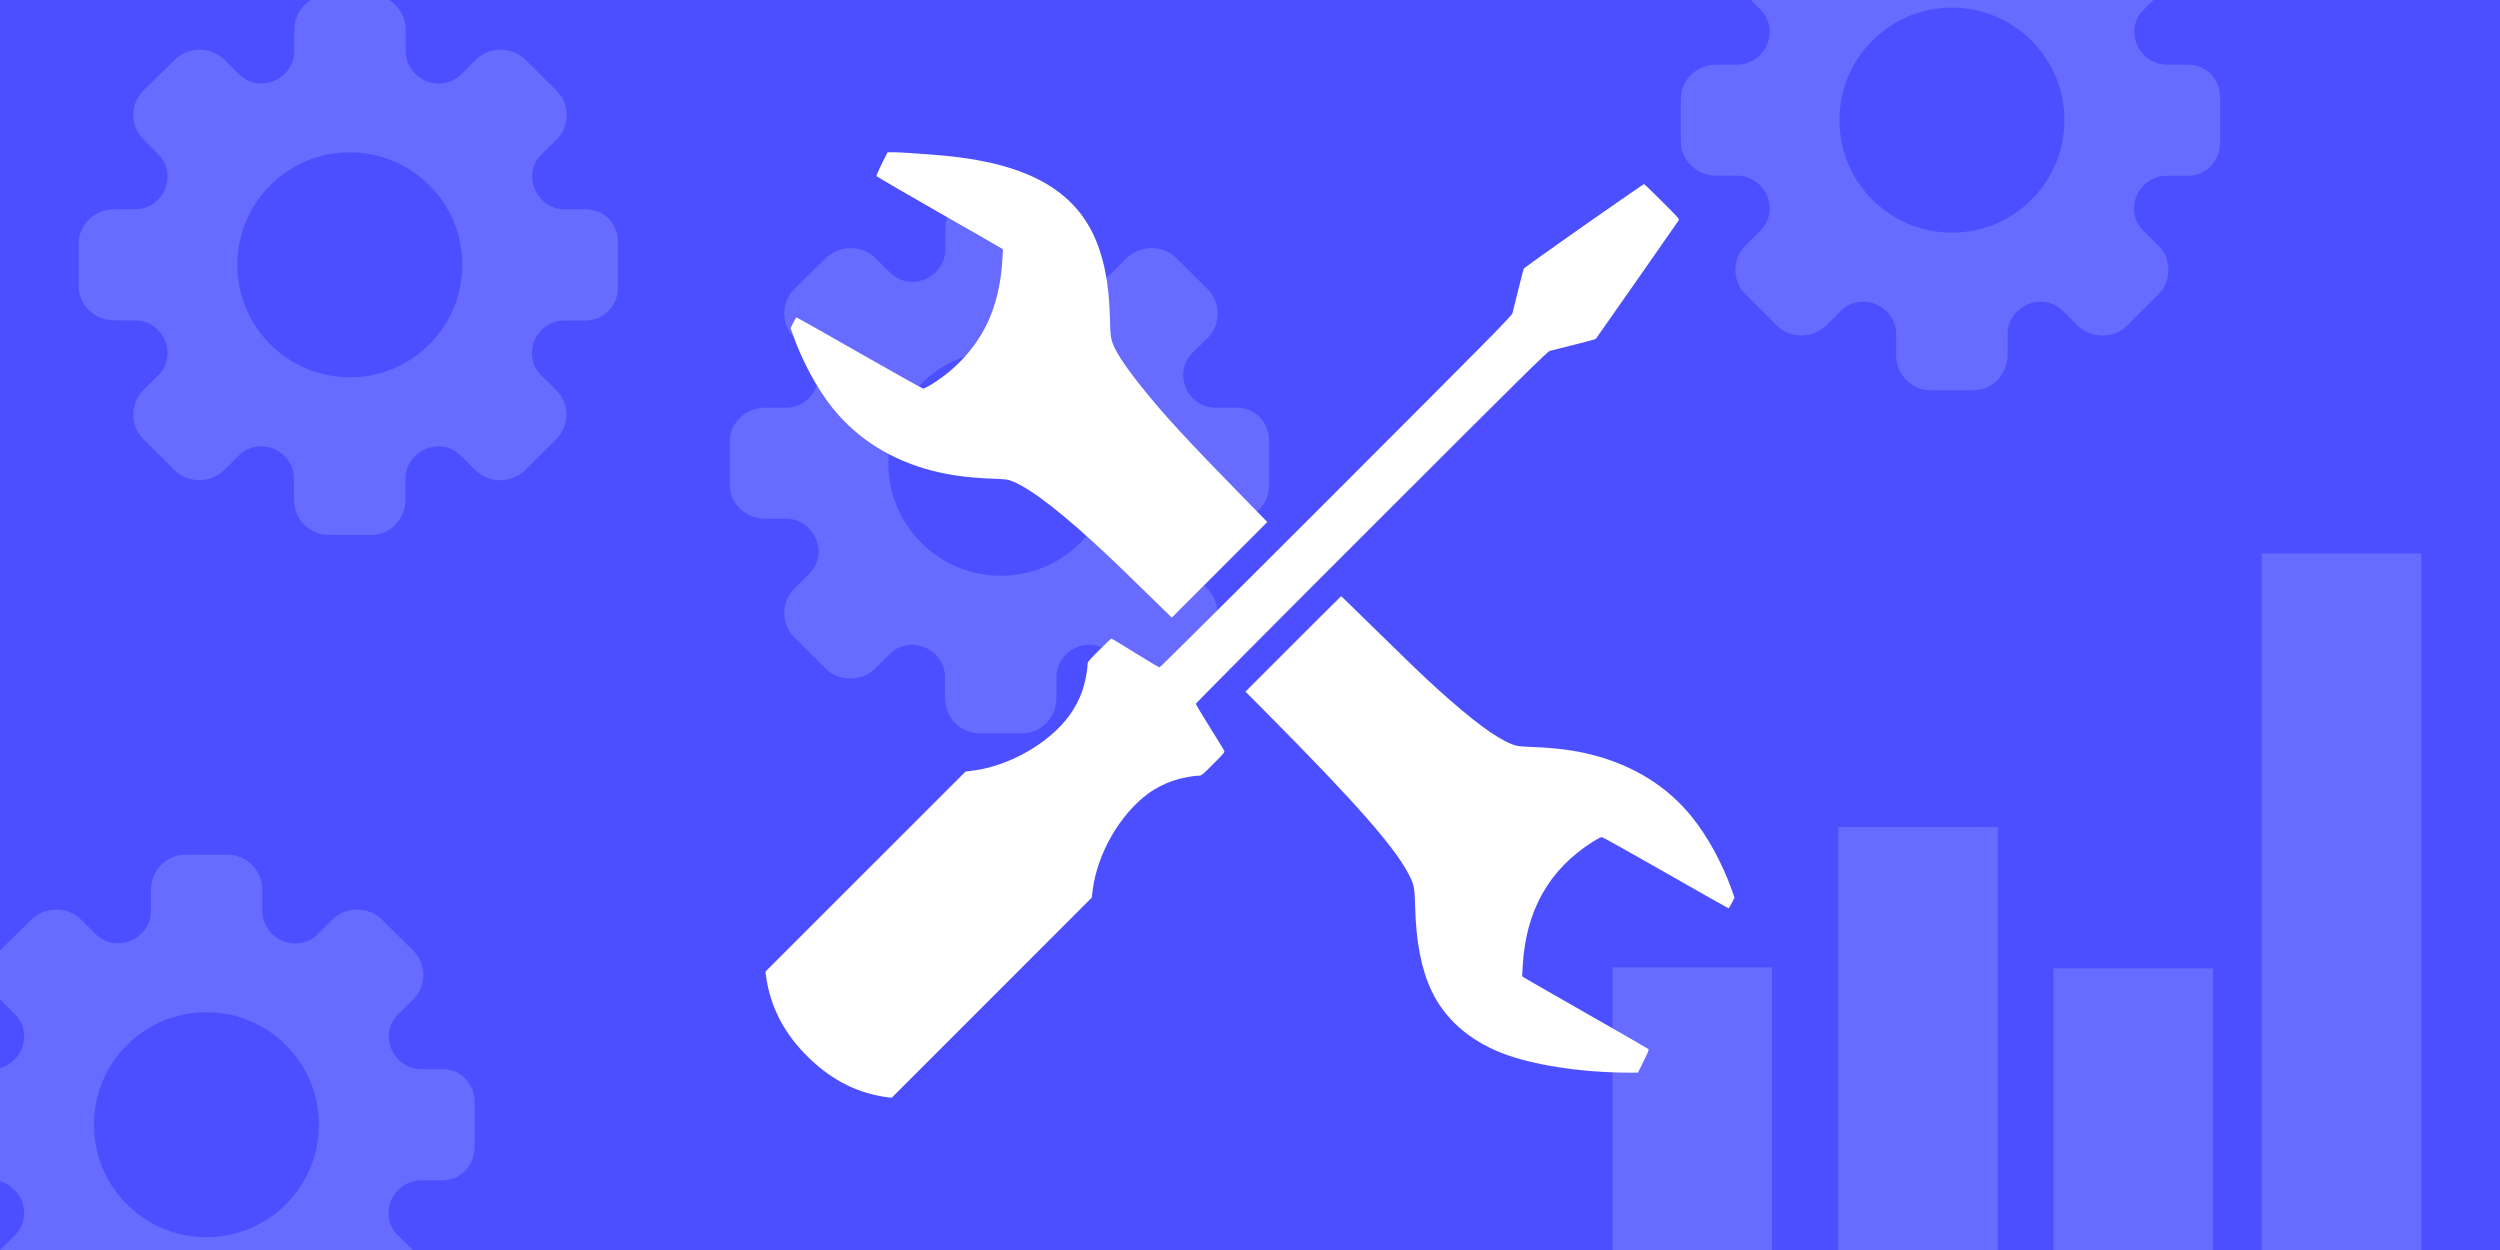 <svg width="600" height="300" viewBox="0 0 600 300" fill="none" xmlns="http://www.w3.org/2000/svg">
<rect x="0" y="0" width="600" height="300" fill="#333333" stroke="none"/>
<g clip-path="url(#clip0_1354_11)">
<path d="M0 300V0H600V300H0Z" fill="#4C4FFF"/>
<path d="M296.788 97.844H291.658C287.474 97.844 283.964 94.233 283.964 89.947C283.964 87.787 284.875 85.83 286.495 84.379L289.802 81.139C293.076 77.899 293.076 72.601 289.802 69.361L282.277 61.903C280.792 60.418 278.598 59.54 276.371 59.54C274.143 59.54 271.984 60.418 270.465 61.903L267.293 65.075C265.774 66.762 263.749 67.674 261.556 67.674C257.236 67.674 253.625 64.164 253.625 60.013V54.849C253.625 50.294 249.947 46.379 245.357 46.379H235.098C230.508 46.379 226.863 50.26 226.863 54.849V59.979C226.863 64.13 223.252 67.64 218.933 67.64C216.773 67.64 214.782 66.729 213.331 65.142L210.057 61.903C208.572 60.384 206.379 59.54 204.151 59.54C201.924 59.54 199.764 60.418 198.245 61.903L190.652 69.327C187.412 72.567 187.412 77.865 190.652 81.071L193.824 84.244C195.512 85.762 196.457 87.787 196.457 89.947C196.457 94.267 192.947 97.844 188.762 97.844H183.633C179.009 97.844 175.128 101.455 175.128 106.044V116.304C175.128 120.86 179.009 124.504 183.633 124.504H188.762C192.947 124.504 196.457 128.115 196.457 132.401C196.457 134.561 195.512 136.586 193.824 138.105L190.652 141.243C187.412 144.483 187.412 149.781 190.652 152.987L198.178 160.479C199.663 161.998 201.856 162.841 204.084 162.841C206.311 162.841 208.471 161.964 209.99 160.479L213.263 157.239C214.68 155.653 216.705 154.742 218.865 154.742C223.185 154.742 226.796 158.252 226.796 162.403V167.532C226.796 172.088 230.44 176.003 235.064 176.003H245.323C249.913 176.003 253.557 172.122 253.557 167.532V162.403C253.557 158.252 257.168 154.742 261.488 154.742C263.648 154.742 265.673 155.687 267.225 157.341L270.397 160.513C271.916 161.998 274.076 162.875 276.303 162.875C278.531 162.875 280.69 161.998 282.209 160.513L289.735 153.021C292.975 149.781 292.975 144.483 289.735 141.243L286.428 138.003C284.808 136.552 283.896 134.561 283.896 132.435C283.896 128.115 287.406 124.538 291.591 124.538H296.721C301.31 124.538 304.584 120.927 304.584 116.337V106.044C304.651 101.455 301.378 97.844 296.788 97.844ZM267.191 111.174C267.191 126.057 255.144 138.172 240.194 138.172C225.243 138.172 213.196 126.057 213.196 111.174C213.196 96.291 225.243 84.176 240.194 84.176C255.144 84.176 267.191 96.291 267.191 111.174ZM106.136 256.601H101.006C96.821 256.601 93.312 252.99 93.312 248.704C93.312 246.545 94.223 244.587 95.843 243.136L99.15 239.896C102.424 236.657 102.424 231.358 99.15 228.118L91.624 220.66C90.139 219.175 87.946 218.298 85.719 218.298C83.491 218.298 81.331 219.175 79.813 220.66L76.64 223.832C75.122 225.52 73.097 226.431 70.903 226.431C66.584 226.431 62.973 222.921 62.973 218.77V213.607C62.973 209.051 59.294 205.136 54.705 205.136H44.445C39.856 205.136 36.211 209.017 36.211 213.607V218.737C36.211 222.888 32.6 226.397 28.28 226.397C26.12 226.397 24.129 225.486 22.678 223.9L19.405 220.66C17.92 219.142 15.726 218.298 13.499 218.298C11.272 218.298 9.112 219.175 7.593 220.66L-9.53674e-05 228.085C-3.24 231.324 -3.24 236.623 -9.53674e-05 239.829L3.172 243.001C4.86 244.52 5.804 246.545 5.804 248.704C5.804 253.024 2.295 256.601 -1.89 256.601H-7.02C-11.643 256.601 -15.524 260.212 -15.524 264.802V275.061C-15.524 279.617 -11.643 283.262 -7.02 283.262H-1.89C2.295 283.262 5.804 286.873 5.804 291.159C5.804 293.319 4.86 295.343 3.172 296.862L-9.53674e-05 300.001C-3.24 303.24 -3.24 308.539 -9.53674e-05 311.745L7.526 319.237C9.01 320.755 11.204 321.599 13.431 321.599C15.659 321.599 17.819 320.721 19.337 319.237L22.611 315.997C24.028 314.411 26.053 313.5 28.213 313.5C32.532 313.5 36.144 317.009 36.144 321.16V326.29C36.144 330.846 39.788 334.76 44.412 334.76H54.671C59.261 334.76 62.905 330.879 62.905 326.29V321.16C62.905 317.009 66.516 313.5 70.836 313.5C72.996 313.5 75.021 314.444 76.573 316.098L79.745 319.27C81.264 320.755 83.424 321.633 85.651 321.633C87.878 321.633 90.038 320.755 91.557 319.27L99.082 311.778C102.322 308.539 102.322 303.24 99.082 300.001L95.775 296.761C94.155 295.31 93.244 293.319 93.244 291.192C93.244 286.873 96.754 283.296 100.939 283.296H106.068C110.658 283.296 113.931 279.685 113.931 275.095V264.802C113.999 260.212 110.725 256.601 106.136 256.601ZM76.539 269.932C76.539 284.814 64.491 296.93 49.541 296.93C34.591 296.93 22.543 284.814 22.543 269.932C22.543 255.049 34.591 242.934 49.541 242.934C64.491 242.934 76.539 255.049 76.539 269.932Z" fill="#686BFF"/>
<path d="M441.173 318.451V198.493H479.474V318.451H441.173ZM386.996 317.887V232.169H425.297V317.887H386.996ZM542.831 318.696V132.834H581.132V318.696H542.831ZM492.831 318.853V232.414H531.132V318.853H492.831Z" fill="#686BFF"/>
<path d="M213.016 36.545H214.434C215.852 36.545 218.488 36.709 224.688 37.199C247.213 38.945 259.43 46.126 263.994 60.307C265.521 65.07 266.212 69.797 266.394 76.814C266.466 79.96 266.557 80.85 266.866 81.869C267.575 84.214 269.775 87.577 274.011 92.904C279.12 99.304 284.974 105.667 297.355 118.32L304.154 125.283L292.701 136.755L281.229 148.227L274.702 141.864C271.12 138.373 267.339 134.701 266.266 133.701C255.322 123.393 247.686 117.429 243.014 115.52C241.923 115.066 241.523 115.011 238.196 114.884C232.36 114.648 228.124 114.084 223.833 112.993C213.943 110.448 205.798 105.358 199.872 97.995C196.145 93.359 192.581 86.796 190.272 80.269L189.745 78.723L190.381 77.451C190.727 76.76 191.09 76.178 191.181 76.178C191.272 76.178 198.072 80.014 206.289 84.723C214.507 89.413 221.397 93.268 221.579 93.268C221.779 93.268 222.652 92.813 223.542 92.268C229.287 88.723 233.851 83.796 236.723 78.051C238.941 73.615 240.25 68.179 240.577 62.161L240.705 59.87L240.177 59.507C239.887 59.307 233.069 55.398 225.033 50.816C216.997 46.217 210.398 42.381 210.343 42.254C210.307 42.145 210.889 40.799 211.634 39.29L213.016 36.545Z" fill="white"/>
<path d="M394.547 44.182C394.656 44.182 396.62 46.054 398.91 48.363C402.928 52.381 403.074 52.563 402.837 52.945C402.51 53.472 383.184 81.124 383.003 81.324C382.93 81.415 380.585 82.051 377.803 82.742C375.003 83.451 372.403 84.106 372.003 84.197C371.367 84.36 366.258 89.414 329.152 126.502C305.972 149.664 287.01 168.754 287.01 168.899C287.01 169.063 288.483 171.553 290.301 174.444C292.119 177.353 293.682 179.898 293.792 180.134C293.973 180.516 293.773 180.771 291.174 183.371C288.628 185.916 288.319 186.17 287.737 186.17C286.374 186.17 283.429 186.734 281.592 187.352C279.465 188.079 277.284 189.188 275.629 190.406C268.757 195.461 263.358 204.86 262.23 213.677L262.012 215.441L238.014 239.457L214.016 263.455L213.289 263.382C206.108 262.492 199.926 259.455 194.254 254.001C188.236 248.238 184.746 241.493 183.8 233.894L183.728 233.167L207.726 209.169L231.742 185.17L233.505 184.952C242.196 183.843 251.686 178.444 256.613 171.772C257.922 169.99 259.14 167.681 259.812 165.645C260.449 163.736 261.012 160.809 261.012 159.445C261.012 158.882 261.267 158.554 263.776 156.046C265.303 154.518 266.63 153.264 266.739 153.264C266.848 153.264 269.43 154.809 272.466 156.718C275.502 158.609 278.12 160.172 278.284 160.172C278.429 160.172 297.518 141.21 320.68 118.03C357.768 80.924 362.822 75.816 362.986 75.179C363.077 74.779 363.713 72.288 364.368 69.634C365.022 66.98 365.622 64.671 365.695 64.507C365.768 64.326 372.24 59.69 380.094 54.181C387.948 48.69 394.456 44.182 394.547 44.182Z" fill="white"/>
<path d="M321.88 143.082C321.917 143.082 325.571 146.627 329.971 150.954C338.788 159.59 341.206 161.917 345.169 165.517C353.296 172.861 359.005 177.097 362.786 178.588C364.113 179.097 364.386 179.134 367.822 179.279C373.658 179.515 377.912 180.079 382.185 181.17C392.129 183.733 400.219 188.787 406.146 196.169C409.891 200.823 413.437 207.368 415.746 213.895L416.273 215.44L415.636 216.713C415.291 217.403 414.927 217.985 414.836 217.985C414.746 217.985 407.946 214.149 399.729 209.44C391.511 204.75 384.621 200.896 384.421 200.896C384.239 200.896 383.312 201.368 382.385 201.95C371.731 208.659 366.168 218.512 365.44 232.002L365.313 234.293L365.84 234.657C366.131 234.857 372.876 238.729 380.821 243.256C388.766 247.783 395.402 251.601 395.547 251.728C395.783 251.946 395.638 252.328 394.456 254.709L393.111 257.437H390.911C379.476 257.418 367.604 255.582 360.295 252.673C352.46 249.564 346.715 244.456 343.569 237.784C341.097 232.548 339.842 226.075 339.624 217.349C339.515 213.095 339.37 212.331 338.279 210.186C334.916 203.477 325.644 192.933 304.009 171.116L298.918 165.989L310.372 154.536C316.662 148.227 321.844 143.082 321.88 143.082Z" fill="white"/>
<path d="M525.058 15.504H519.928C515.743 15.504 512.234 11.893 512.234 7.607C512.234 5.447 513.145 3.49 514.765 2.039L518.072 -1.201C521.345 -4.441 521.345 -9.739 518.072 -12.979L510.546 -20.437C509.061 -21.922 506.868 -22.799 504.64 -22.799C502.413 -22.799 500.253 -21.922 498.735 -20.437L495.562 -17.265C494.044 -15.578 492.019 -14.666 489.825 -14.666C485.506 -14.666 481.895 -18.176 481.895 -22.327V-27.49C481.895 -32.046 478.216 -35.961 473.626 -35.961H463.367C458.777 -35.961 455.133 -32.08 455.133 -27.49V-22.361C455.133 -18.21 451.522 -14.7 447.202 -14.7C445.042 -14.7 443.051 -15.611 441.6 -17.197L438.327 -20.437C436.842 -21.956 434.648 -22.799 432.421 -22.799C430.193 -22.799 428.034 -21.922 426.515 -20.437L418.922 -13.013C415.682 -9.773 415.682 -4.475 418.922 -1.269L422.094 1.904C423.781 3.422 424.726 5.447 424.726 7.607C424.726 11.927 421.217 15.504 417.032 15.504H411.902C407.279 15.504 403.398 19.115 403.398 23.705V33.964C403.398 38.52 407.279 42.164 411.902 42.164H417.032C421.217 42.164 424.726 45.776 424.726 50.061C424.726 52.221 423.781 54.246 422.094 55.765L418.922 58.903C415.682 62.143 415.682 67.441 418.922 70.647L426.447 78.139C427.932 79.658 430.126 80.502 432.353 80.502C434.581 80.502 436.74 79.624 438.259 78.139L441.533 74.9C442.95 73.313 444.975 72.402 447.135 72.402C451.454 72.402 455.065 75.912 455.065 80.063V85.192C455.065 89.748 458.71 93.663 463.333 93.663H473.593C478.182 93.663 481.827 89.782 481.827 85.192V80.063C481.827 75.912 485.438 72.402 489.758 72.402C491.918 72.402 493.942 73.347 495.495 75.001L498.667 78.173C500.186 79.658 502.345 80.535 504.573 80.535C506.8 80.535 508.96 79.658 510.479 78.173L518.004 70.681C521.244 67.441 521.244 62.143 518.004 58.903L514.697 55.663C513.077 54.212 512.166 52.221 512.166 50.095C512.166 45.776 515.676 42.198 519.86 42.198H524.99C529.58 42.198 532.853 38.587 532.853 33.998V23.705C532.921 19.115 529.647 15.504 525.058 15.504ZM495.461 28.834C495.461 43.717 483.413 55.832 468.463 55.832C453.513 55.832 441.465 43.717 441.465 28.834C441.465 13.952 453.513 1.836 468.463 1.836C483.413 1.836 495.461 13.952 495.461 28.834ZM140.55 50.227H135.421C131.236 50.227 127.726 46.616 127.726 42.33C127.726 40.17 128.637 38.213 130.257 36.762L133.565 33.522C136.838 30.282 136.838 24.984 133.565 21.744L126.039 14.286C124.554 12.801 122.36 11.924 120.133 11.924C117.906 11.924 115.746 12.801 114.227 14.286L111.055 17.458C109.536 19.145 107.512 20.057 105.318 20.057C100.998 20.057 97.387 16.547 97.387 12.396V7.233C97.387 2.677 93.709 -1.238 89.119 -1.238H78.86C74.27 -1.238 70.626 2.643 70.626 7.233V12.362C70.626 16.513 67.014 20.023 62.695 20.023C60.535 20.023 58.544 19.112 57.093 17.526L53.819 14.286C52.334 12.767 50.141 11.924 47.913 11.924C45.686 11.924 43.526 12.801 42.008 14.286L34.414 21.71C31.175 24.95 31.175 30.248 34.414 33.455L37.587 36.627C39.274 38.145 40.219 40.17 40.219 42.33C40.219 46.65 36.709 50.227 32.525 50.227H27.395C22.772 50.227 18.891 53.838 18.891 58.428V68.687C18.891 73.243 22.772 76.888 27.395 76.888H32.525C36.709 76.888 40.219 80.498 40.219 84.784C40.219 86.944 39.274 88.969 37.587 90.488L34.414 93.626C31.175 96.866 31.175 102.164 34.414 105.37L41.94 112.862C43.425 114.381 45.619 115.225 47.846 115.225C50.073 115.225 52.233 114.347 53.752 112.862L57.025 109.623C58.443 108.036 60.468 107.125 62.627 107.125C66.947 107.125 70.558 110.635 70.558 114.786V119.915C70.558 124.471 74.203 128.386 78.826 128.386H89.085C93.675 128.386 97.32 124.505 97.32 119.915V114.786C97.32 110.635 100.931 107.125 105.25 107.125C107.41 107.125 109.435 108.07 110.988 109.724L114.16 112.896C115.678 114.381 117.838 115.258 120.066 115.258C122.293 115.258 124.453 114.381 125.971 112.896L133.497 105.404C136.737 102.164 136.737 96.866 133.497 93.626L130.19 90.386C128.57 88.935 127.659 86.944 127.659 84.818C127.659 80.498 131.168 76.921 135.353 76.921H140.483C145.072 76.921 148.346 73.31 148.346 68.721V58.428C148.413 53.838 145.14 50.227 140.55 50.227ZM110.954 63.557C110.954 78.44 98.906 90.555 83.956 90.555C69.006 90.555 56.958 78.44 56.958 63.557C56.958 48.675 69.006 36.559 83.956 36.559C98.906 36.559 110.954 48.675 110.954 63.557Z" fill="#686BFF"/>
</g>
<defs>
<clipPath id="clip0_1354_11">
<rect width="600" height="300" fill="white"/>
</clipPath>
</defs>
</svg>
